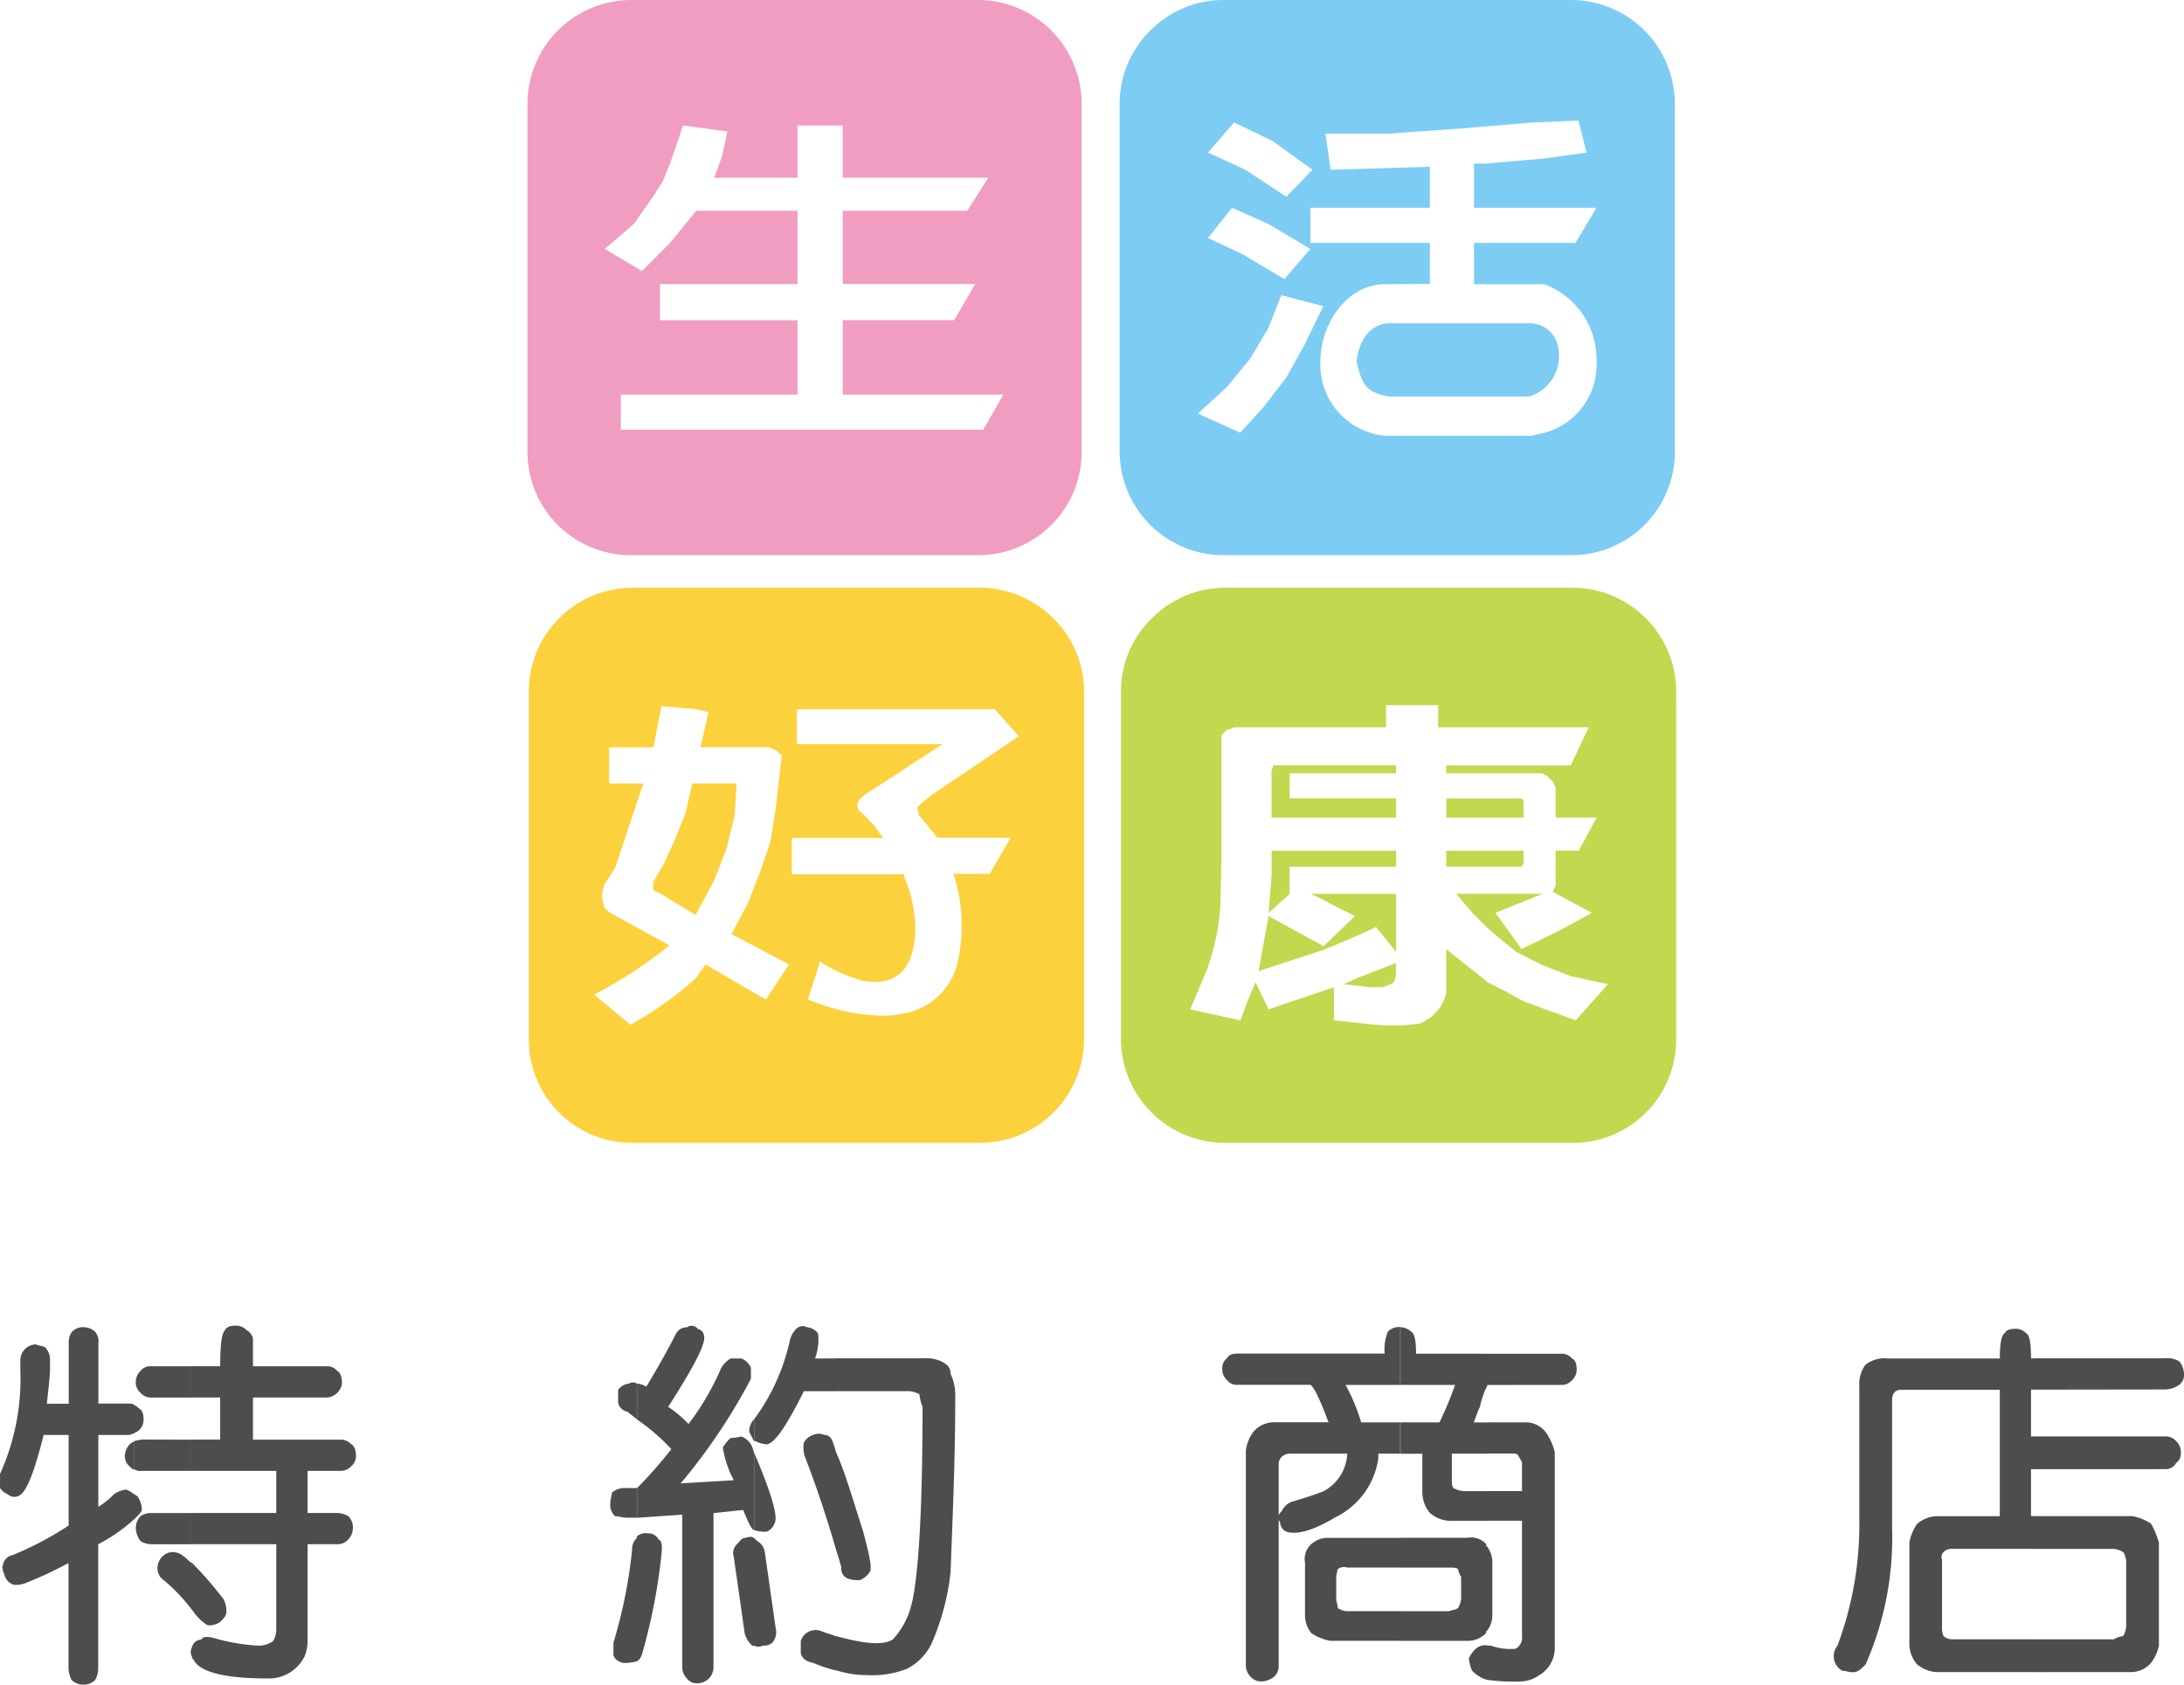 <svg xmlns="http://www.w3.org/2000/svg" width="85.124" height="65.666" viewBox="0 0 85.124 65.666">
  <g id="Good_life_color" transform="translate(-3.588)">
    <g id="Group_69" data-name="Group 69" transform="translate(24.147)">
      <path id="Subtraction_4" data-name="Subtraction 4" d="M17.57,21.64H4.031A4.024,4.024,0,0,1,0,17.61V4.031A4.05,4.05,0,0,1,4.031,0H17.57A4.05,4.05,0,0,1,21.6,4.031V17.61a4.024,4.024,0,0,1-4.03,4.03ZM3.639,15.379h0v1.369H17.766l.783-1.369H12.287v-2.9h4.344l.822-1.409H12.287V8.218h4.852l.822-1.291H12.287V4.891H10.526V6.927H7.278l.313-.861.2-.94L6.065,4.891,5.557,6.379l-.274.665-.313.508L4.148,8.727l-1.135.978,1.448.86,1.1-1.1L6.574,8.218h3.952v2.857H5.165v1.409h5.361v2.9Z" fill="#f09dc1"/>
      <path id="Subtraction_3" data-name="Subtraction 3" d="M17.609,21.64H4.031A4.05,4.05,0,0,1,0,17.61V4.031A4,4,0,0,1,1.193,1.194,4,4,0,0,1,4.031,0H17.609A4.05,4.05,0,0,1,21.64,4.031V17.61a4.024,4.024,0,0,1-4.031,4.03ZM10.37,11.075c-1.521,0-2.544,1.558-2.544,3.013a2.78,2.78,0,0,0,2.544,2.9h5.674l.509-.117a2.749,2.749,0,0,0,2.035-2.778,3.125,3.125,0,0,0-2.035-3.013H13.813V9.47h3.952l.822-1.37H13.813V6.379h.43l2.309-.2L18.2,5.948,17.883,4.7l-1.839.078L13.3,5.009l-2.817.2H8.022l.2,1.409L12.092,6.5V8.1H7.435V9.47h4.657v1.6Zm-4.07.43L5.791,12.8l-.7,1.174-.9,1.1L3.052,16.122l1.644.743.9-.978.9-1.173.7-1.253.743-1.526L6.3,11.505ZM4.383,8.1h0L3.444,9.275l1.33.626,1.644.978L7.435,9.705,5.791,8.727,4.383,8.1Zm.078-3.326L3.444,5.948l1.448.665L6.5,7.67,7.513,6.614l-1.526-1.1L5.2,5.126l-.743-.352Zm11.5,10.683H10.487c-.857-.155-1.055-.463-1.252-1.37.073-.692.44-1.446,1.252-1.486h5.478a1.128,1.128,0,0,1,1.141,1.03,1.647,1.647,0,0,1-1.141,1.826Z" transform="translate(23.08)" fill="#7dccf3"/>
      <path id="Subtraction_2" data-name="Subtraction 2" d="M17.57,21.64H4.031A4.024,4.024,0,0,1,0,17.61V4.031A4.05,4.05,0,0,1,4.031,0H17.57a4.053,4.053,0,0,1,2.871,1.194,3.981,3.981,0,0,1,1.2,2.837V17.61A4.055,4.055,0,0,1,17.57,21.64ZM3.13,6.222h0V7.631h1.33L3.639,10.1l-.274.822-.43.665-.078.313v.2l.078.352.2.2,2.348,1.292a17.961,17.961,0,0,1-2.935,1.917l1.409,1.173a13.486,13.486,0,0,0,2.544-1.8l.391-.548,2.348,1.37.9-1.37L7.9,13.5l.626-1.174.509-1.291.391-1.174.2-1.291.235-2.035-.235-.2-.274-.117H6.691L7,4.853,6.5,4.735l-1.33-.117-.313,1.6Zm8.218,8.335h0c-.094.328-.189.618-.281.9-.062.19-.126.385-.189.589a7.762,7.762,0,0,0,2.875.635,4.072,4.072,0,0,0,1.194-.165,2.644,2.644,0,0,0,1.741-1.8,6.506,6.506,0,0,0-.137-3.561h1.409l.822-1.409H15.926l-.509-.627-.2-.235-.078-.313.2-.2.391-.313L19.1,5.791l-.939-1.056H10.448V6.1h5.674L13.109,8.062l-.235.2-.078.235.078.2.235.2.391.43.313.431H10.252v1.409h4.383v.117c.451.977.725,2.834-.117,3.717a1.444,1.444,0,0,1-.995.364,3.27,3.27,0,0,1-.531-.051l-.1-.035a5.268,5.268,0,0,1-1.54-.709ZM6.5,12.757h0L5.087,11.9l-.235-.117v-.313l.43-.743.391-.861L6.1,8.805l.274-1.174H8.1L8.022,8.883l-.313,1.292L7.2,11.465l-.7,1.291Z" transform="translate(0.052 22.909)" fill="#fcd13e"/>
      <path id="Subtraction_1" data-name="Subtraction 1" d="M17.609,21.64H4.07A4.055,4.055,0,0,1,0,17.61V4.031A3.981,3.981,0,0,1,1.2,1.194,4.053,4.053,0,0,1,4.07,0H17.609A4.05,4.05,0,0,1,21.64,4.031V17.61a4.024,4.024,0,0,1-4.031,4.03ZM8.3,15.574h0v1.291l1.135.117.274.039.626.04h.7l.626-.079a1.717,1.717,0,0,0,1.017-1.173V14.087l.783.627.743.587.078.078.626.313.783.43,2.035.743,1.252-1.409-1.448-.313-1.1-.43L15.418,14.2l-.822-.665-.391-.352-.509-.509-.626-.743h3.365l-1.839.743,1.017,1.409,1.526-.743,1.213-.665-1.526-.822.117-.234v-1.37h.9l.7-1.291h-1.6V7.787l-.117-.235-.2-.2-.2-.118H12.679V6.927h4.852l.7-1.487h-5.87v-.86H10.331v.86H4.422l-.2.079H4.148l-.235.234v4.931l-.039,1.722a8.963,8.963,0,0,1-.548,2.544L2.7,16.435l1.957.43.274-.743.313-.743.509,1.056,2.309-.783.234-.078Zm1.917,0H9.7l-1.017-.117.43-.2.587-.235,1.017-.391v.509l-.078.235-.117.078-.313.117Zm-4.852-.626h0L5.752,12.8l1.213.665.939.509.156-.156L9.118,12.8,8.1,12.288l-.039-.039L7.4,11.936h3.326V14.2l-.783-.978-.235.117-.7.313-.939.392-.078.039-2.621.861Zm.391-2.27h0l.117-1.486v-.939h4.852v.626H6.574v1.057l-.821.742Zm9.861-1.8H12.679v-.626h3.013v.508l-.078.117Zm.078-1.917H12.679V8.218h2.935l.078.079v.665Zm-4.97,0H5.87V7.122l.078-.2h4.774v.313H6.574v.978h4.148v.743Z" transform="translate(23.132 22.909)" fill="#c2d84e"/>
    </g>
    <path id="Path_74" data-name="Path 74" d="M924.491,1047.235v-1.278h3.1a.866.866,0,0,1,.365-.122.865.865,0,0,0,.122-.365v-2.616c-.061-.182-.061-.243-.122-.3a.864.864,0,0,0-.365-.122h-3.1v-1.278h3.833a2.029,2.029,0,0,1,.73.3,3.722,3.722,0,0,1,.3.73v4.016a1.711,1.711,0,0,1-.3.669,1.052,1.052,0,0,1-.73.365Zm0-7.91v-1.278H929.6a.552.552,0,0,1,.426.182.6.6,0,0,1,.183.487.434.434,0,0,1-.183.365.459.459,0,0,1-.426.243Zm0-3.1V1035H929.6a.9.9,0,0,1,.548.122.809.809,0,0,1,.183.487.474.474,0,0,1-.183.426.981.981,0,0,1-.548.183Zm0-1.217v1.217h-.122v1.825h.122v1.278h-.122v1.825h.122v1.278h-3.164a.447.447,0,0,0-.365.122.267.267,0,0,0-.061.3v2.616a.772.772,0,0,0,.061.365.514.514,0,0,0,.365.122h3.164v1.278h-3.833a1.373,1.373,0,0,1-.73-.3,1.264,1.264,0,0,1-.3-.73v-4.016a1.875,1.875,0,0,1,.3-.73,1.265,1.265,0,0,1,.73-.3h2.495v-4.928h-3.833c-.243,0-.365.122-.365.426v4.99a12.239,12.239,0,0,1-1.034,5.294c-.183.182-.3.3-.487.3s-.3-.061-.426-.061a.65.65,0,0,1-.183-.974,13.47,13.47,0,0,0,.852-4.929v-5.233a1.223,1.223,0,0,1,.243-.791,1.19,1.19,0,0,1,.852-.243h4.381c0-.548.061-.913.183-.974.061-.122.182-.182.426-.182a.552.552,0,0,1,.426.182c.122.061.182.365.182.974Zm-21.3,12.534V1046.2h.122a2.131,2.131,0,0,0,.974.122.494.494,0,0,0,.243-.487v-4.5h-1.339v-1.156h1.339v-1.1c0-.061-.061-.122-.122-.243s-.122-.122-.243-.122h-.974V1037.5h1.46a.981.981,0,0,1,.791.365,2.3,2.3,0,0,1,.365.791v7.667a1.226,1.226,0,0,1-.608,1.034,1.3,1.3,0,0,1-.73.243,7.41,7.41,0,0,1-1.278-.061Zm0-1.947a.981.981,0,0,0,.183-.548v-2.069a1.027,1.027,0,0,0-.183-.608v3.225Zm0-9.553v-1.217h2.921a.526.526,0,0,1,.365.182c.122.061.183.183.183.426a.553.553,0,0,1-.183.426.526.526,0,0,1-.365.182Zm0-1.217v1.217a3.229,3.229,0,0,0-.3.852c-.122.243-.183.487-.243.608h.548v1.217h-1.4v.974c0,.182,0,.3.061.365a.879.879,0,0,0,.426.122h.913v1.156h-1.521a1.265,1.265,0,0,1-.73-.3,1.282,1.282,0,0,1-.3-.791v-1.521h-.852V1037.5h1.521a14.568,14.568,0,0,0,.608-1.46h-2.13v-2.251a.658.658,0,0,1,.426.182c.122.061.183.365.183.852Zm0,7.545v3.225c-.061.061-.061.061-.061.122a1.007,1.007,0,0,1-.73.3h-2.616v-1.156h1.886c.183-.061.3-.061.365-.122a.864.864,0,0,0,.122-.365v-.852a1.026,1.026,0,0,1-.122-.3c-.061-.061-.183-.061-.365-.061h-1.886V1042H902.4a.783.783,0,0,1,.73.243c0,.061,0,.061.061.122Zm0,3.833v1.339a1.3,1.3,0,0,1-.608-.365,1.432,1.432,0,0,1-.122-.487C902.647,1046.322,902.89,1046.14,903.195,1046.2Zm-3.407-12.413v2.251h-2.13a7.443,7.443,0,0,1,.608,1.46h1.521v1.217h-.852v.183a3.039,3.039,0,0,1-1.7,2.312c-.913.548-1.521.669-1.886.548a.411.411,0,0,1-.243-.365.294.294,0,0,1,.061-.426.71.71,0,0,1,.365-.365c.608-.183.974-.3,1.278-.426a1.744,1.744,0,0,0,.913-1.46h-2.251a.465.465,0,0,0-.3.122.394.394,0,0,0-.122.3v7.849a.553.553,0,0,1-.183.426.809.809,0,0,1-.487.182.552.552,0,0,1-.426-.182.657.657,0,0,1-.183-.426v-8.4a1.562,1.562,0,0,1,.3-.73,1.071,1.071,0,0,1,.791-.365h2.13q-.548-1.46-.73-1.46h-2.8a.474.474,0,0,1-.426-.182.553.553,0,0,1-.183-.426.474.474,0,0,1,.183-.426c.061-.122.183-.182.426-.182h5.72a1.813,1.813,0,0,1,.122-.852.6.6,0,0,1,.487-.182Zm0,8.214h-2.738a.97.97,0,0,0-.73.243.783.783,0,0,0-.243.73v2.069a1.133,1.133,0,0,0,.243.669,2.03,2.03,0,0,0,.73.3h2.738v-1.156h-2.069a.653.653,0,0,1-.365-.122c0-.122-.061-.243-.061-.365v-.852a2.645,2.645,0,0,1,.061-.3.4.4,0,0,1,.365-.061h2.069V1042Zm-21.965,5.172v-1.339c1.1.3,1.825.365,2.19.122a3.052,3.052,0,0,0,.669-1.156c.3-.913.487-3.529.487-7.91a1.879,1.879,0,0,1-.122-.487.879.879,0,0,0-.426-.122h-2.8V1035h3.407a1.426,1.426,0,0,1,.669.122c.243.122.365.243.365.487a1.874,1.874,0,0,1,.182.791c0,2.86-.122,5.172-.182,6.936a9.447,9.447,0,0,1-.669,2.616,2.156,2.156,0,0,1-1.034,1.156,3.748,3.748,0,0,1-1.582.243,3.82,3.82,0,0,1-1.156-.182Zm0-4.624c.061.182.122.365.182.608a.408.408,0,0,0,.243.426,1.187,1.187,0,0,0,.487.061.812.812,0,0,0,.365-.3c.122-.122,0-.669-.243-1.582-.426-1.339-.73-2.373-1.034-3.042Zm0-7.545v1.278h-1.278c-.669,1.339-1.156,2.069-1.46,2.069a1.127,1.127,0,0,1-.426-.122H874.6v-.852a8.076,8.076,0,0,0,1.4-3.1.98.98,0,0,1,.243-.426.361.361,0,0,1,.426-.061.616.616,0,0,1,.426.243,2.13,2.13,0,0,1-.122.974Zm0,3.712c-.061-.122-.061-.243-.122-.365q-.091-.365-.365-.365a.52.52,0,0,0-.426,0,.623.623,0,0,0-.365.3,1.1,1.1,0,0,0,.061.609c.426,1.1.852,2.373,1.217,3.651v-3.833Zm0,7.119v1.339a5.37,5.37,0,0,1-.913-.3c-.3-.061-.426-.183-.487-.365v-.487a.605.605,0,0,1,.852-.365l.548.183Zm-3.225.365V1042l.122.122a.6.6,0,0,1,.3.426l.426,2.981a.621.621,0,0,1-.122.548.447.447,0,0,1-.365.122.388.388,0,0,1-.365,0Zm0-4.5v-3.042c.669,1.582.974,2.555.791,2.8a.5.5,0,0,1-.3.3A1.338,1.338,0,0,1,874.6,1041.7Zm0-4.32v.852l-.183-.365a.691.691,0,0,1,.183-.487Zm0,1.278-.061-.183a.727.727,0,0,0-.426-.426,3.434,3.434,0,0,1-.426.061,1.613,1.613,0,0,0-.3.365,4.086,4.086,0,0,0,.426,1.278l-2.069.122a22.745,22.745,0,0,0,2.738-4.077v-.426a.691.691,0,0,0-.365-.365h-.426a1.034,1.034,0,0,0-.365.365,10.224,10.224,0,0,1-1.278,2.19,4.2,4.2,0,0,0-.791-.669c.974-1.521,1.46-2.434,1.4-2.738a.31.31,0,0,0-.243-.3.3.3,0,0,0-.426-.061.46.46,0,0,0-.426.243c-.365.73-.791,1.46-1.156,2.069a.865.865,0,0,0-.365-.122v1.4a7.925,7.925,0,0,1,1.339,1.156,17,17,0,0,1-1.339,1.521h0v1.156l1.765-.122v5.963a.657.657,0,0,0,.183.426.474.474,0,0,0,.426.182.624.624,0,0,0,.608-.608v-6.024l1.156-.122c.182.426.3.73.426.791h0v-3.042Zm0,3.347v4.2h-.061a.961.961,0,0,1-.3-.487l-.426-2.981a.473.473,0,0,1,.122-.487c.122-.122.183-.243.3-.243q.274-.091.365,0Zm-4.564,4.807v-4.868a.514.514,0,0,1,.426-.122.459.459,0,0,1,.426.243c.122.061.122.182.122.426a22.5,22.5,0,0,1-.73,3.894C870.216,1046.626,870.155,1046.748,870.033,1046.809Zm0-10.831v1.4c-.122-.122-.243-.182-.365-.3a.442.442,0,0,1-.365-.365v-.487a.616.616,0,0,1,.426-.244.271.271,0,0,1,.3,0Zm0,4.077v1.156h-.365c-.182,0-.365-.061-.487-.061a.6.6,0,0,1-.183-.487c0-.183.061-.3.061-.426a.744.744,0,0,1,.548-.183Zm0,1.886v4.868h0a1.875,1.875,0,0,1-.548.061c-.183-.061-.3-.122-.365-.3v-.487a19.05,19.05,0,0,0,.73-3.651.552.552,0,0,1,.183-.426v-.061Zm-17.341,4.685v-.365a.386.386,0,0,1,.365-.3c.061-.122.243-.122.487-.061a7.768,7.768,0,0,0,1.765.3.981.981,0,0,0,.548-.183.879.879,0,0,0,.122-.426v-3.347h-3.286v-1.217h3.286v-1.643h-3.286v-1.217h1.1v-1.643h-1.1v-1.217h1.1c0-.852.061-1.278.183-1.4.061-.122.182-.182.426-.182a.553.553,0,0,1,.426.182.438.438,0,0,1,.243.426v.974h2.921a.526.526,0,0,1,.365.183c.122.061.183.243.183.487a.646.646,0,0,1-.548.548h-2.921v1.643h3.407a.552.552,0,0,1,.426.182c.122.061.183.243.183.487a.526.526,0,0,1-.183.365.553.553,0,0,1-.426.182h-1.278v1.643h1.156a.879.879,0,0,1,.426.122.6.6,0,0,1,.183.487.657.657,0,0,1-.183.426.552.552,0,0,1-.426.182h-1.156v3.712a1.627,1.627,0,0,1-.122.669,1.546,1.546,0,0,1-1.4.852q-2.556,0-2.921-.73c-.061-.061-.061-.061-.061-.122Zm0-1.825c.061.061.122.182.243.3a1.612,1.612,0,0,0,.365.3.731.731,0,0,0,.487-.122c.122-.122.243-.243.243-.365a.9.9,0,0,0-.122-.547,14.359,14.359,0,0,0-1.217-1.4Zm-2.251-3.529c.183-.182.3-.3.3-.365a.981.981,0,0,0-.183-.548c-.061,0-.061-.061-.122-.061v.974Zm0-3.347c.061-.061.122-.061.183-.122a.553.553,0,0,0,.182-.426c0-.243-.061-.365-.182-.426-.061-.061-.122-.122-.183-.122v1.1Zm2.251-2.616v1.217H851.11a.552.552,0,0,1-.426-.183.526.526,0,0,1-.183-.365.6.6,0,0,1,.183-.487.474.474,0,0,1,.426-.183Zm0,2.86v1.217h-1.947a.455.455,0,0,1-.3-.061v-1.1a2.636,2.636,0,0,1,.3-.061Zm0,2.86v1.217H851.11a.879.879,0,0,1-.426-.122.971.971,0,0,1-.183-.487.691.691,0,0,1,.183-.487.71.71,0,0,1,.426-.122Zm0,1.947v1.825a6.875,6.875,0,0,0-1.1-1.156.553.553,0,0,1-.243-.487.657.657,0,0,1,.182-.426.552.552,0,0,1,.426-.182.657.657,0,0,1,.426.182c.122.061.183.182.3.243Zm0,3.286v.365a.387.387,0,0,1,0-.365Zm-4.807-4.746a12.674,12.674,0,0,1-2.19,1.156.452.452,0,0,0-.365.365c-.061.122,0,.243.061.426a.548.548,0,0,0,.365.365,1.036,1.036,0,0,0,.426-.061,14.59,14.59,0,0,0,1.7-.791v4.137a1.127,1.127,0,0,0,.122.426.691.691,0,0,0,.487.182.658.658,0,0,0,.426-.182.88.88,0,0,0,.122-.426v-4.868a6.564,6.564,0,0,0,1.4-.974v-.974a1.329,1.329,0,0,0-.3-.183.971.971,0,0,0-.487.183,2.964,2.964,0,0,1-.608.487v-2.8H850.2c.122,0,.183-.061.243-.061v-1.1c-.061-.061-.122-.061-.243-.061h-1.156V1034.4a.582.582,0,0,0-.122-.426.658.658,0,0,0-.426-.182.6.6,0,0,0-.487.182.709.709,0,0,0-.122.426v2.373h-.852c.061-.609.122-1.035.122-1.339v-.365a.691.691,0,0,0-.183-.487c-.061-.061-.243-.061-.365-.122a.624.624,0,0,0-.609.609v.365a9.021,9.021,0,0,1-.791,4.077v.548a.658.658,0,0,0,.3.244.375.375,0,0,0,.426.061c.3-.122.608-.913.974-2.373h.974v3.529Zm2.556-3.286v1.1c-.061,0-.122-.061-.182-.122a.526.526,0,0,1-.183-.365.691.691,0,0,1,.183-.487C850.319,1038.291,850.38,1038.291,850.441,1038.23Z" transform="translate(-841.62 -982.056)" fill="#4d4d4d"/>
  </g>
</svg>
